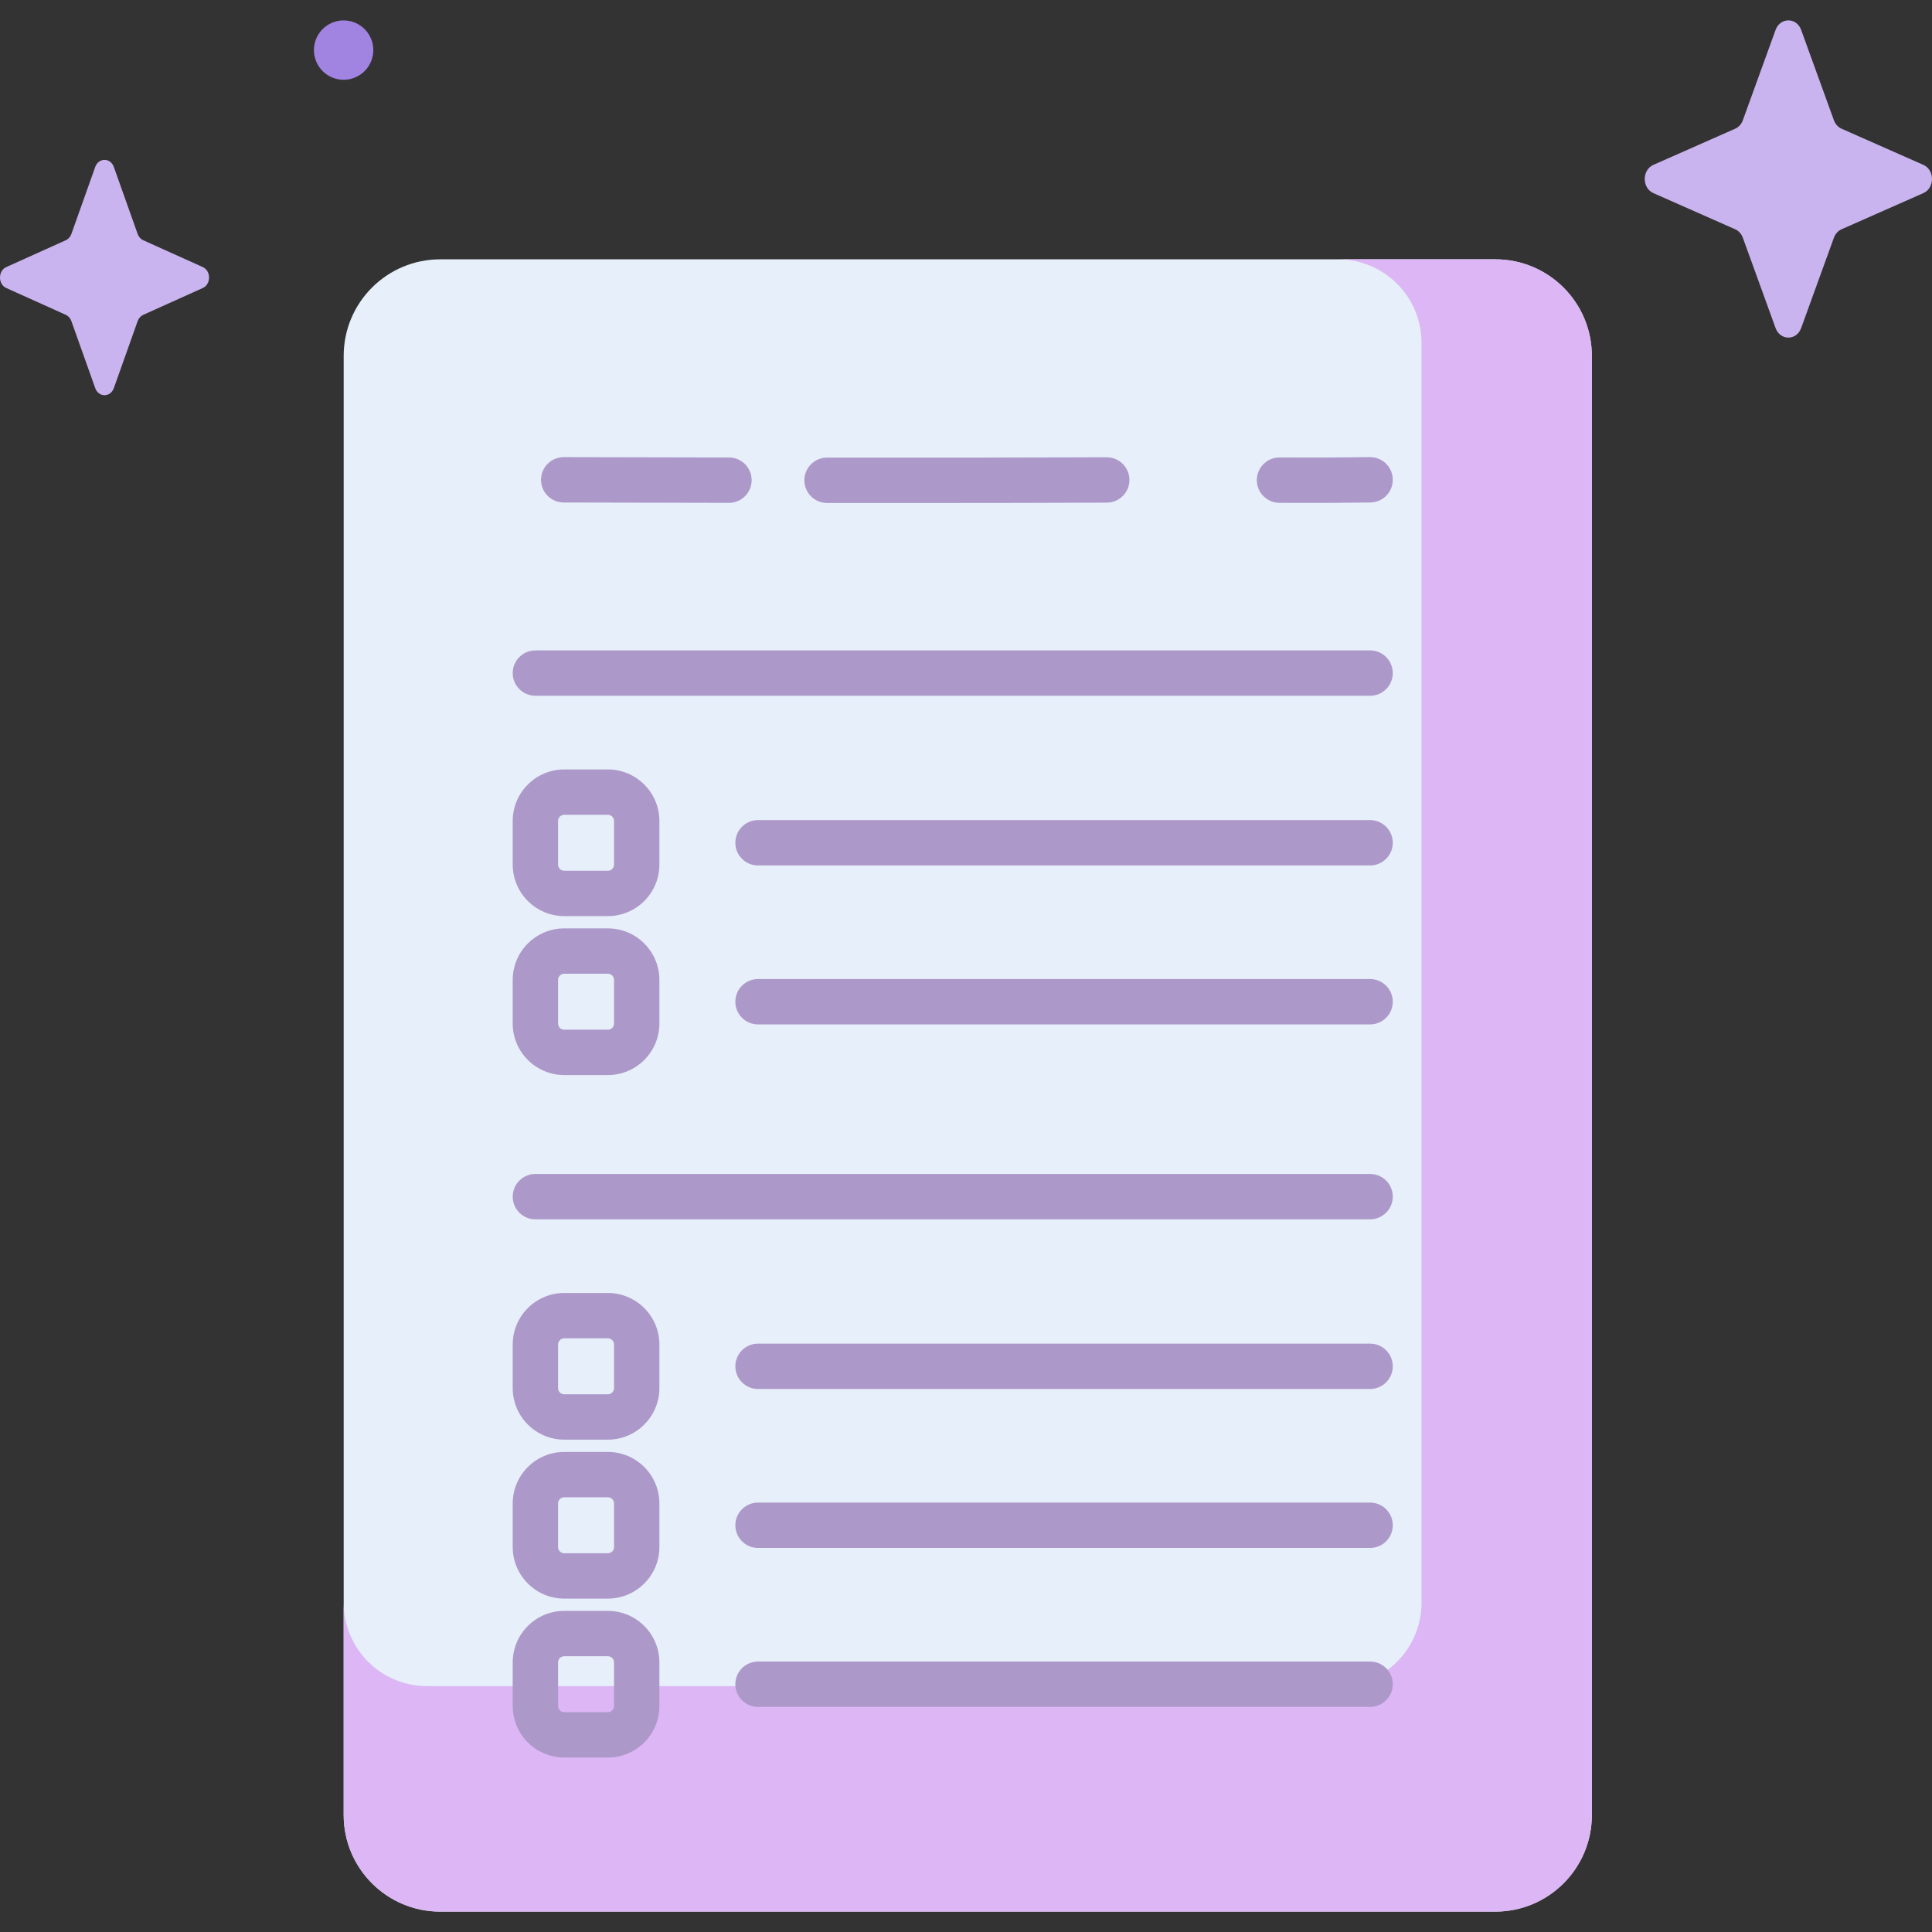 <svg id="Capa_1" enable-background="new 0 0 512 512" height="512" viewBox="0 0 512 512" width="512" xmlns="http://www.w3.org/2000/svg"><rect x="0" y="0" width="512" height="512" fill="#333333" stroke="none"/><g><g><path d="m396.266 506.598h-279.595c-14.133 0-25.59-11.457-25.59-25.59v-386.694c0-14.133 11.457-25.59 25.59-25.59h279.595c14.133 0 25.59 11.457 25.59 25.59v386.694c0 14.132-11.457 25.59-25.59 25.59z" fill="#e7effa"/><path d="m396.266 68.723h-41.648c12.204 0 22.098 9.894 22.098 22.098v333.923c0 12.205-9.894 22.098-22.098 22.098h-241.44c-12.204 0-22.098-9.893-22.098-22.098v56.263c0 14.133 11.457 25.59 25.59 25.59h279.595c14.133 0 25.59-11.457 25.59-25.59v-386.693c.001-14.133-11.456-25.591-25.589-25.591z" fill="#dcb6f5"/><g><path d="m346.823 133.278c-2.607 0-5.204-.009-7.782-.025-3.32-.022-5.992-2.731-5.971-6.051.022-3.306 2.709-5.971 6.01-5.971h.041c7.86.051 15.898.024 23.887-.083 3.367-.044 6.047 2.609 6.091 5.929.045 3.319-2.609 6.047-5.929 6.091-5.449.073-10.922.11-16.347.11z" fill="#ad99c9"/></g><g><path d="m240.123 133.302c-6.677 0-13.641-.004-20.952-.011-3.32-.003-6.008-2.697-6.005-6.017.003-3.318 2.694-6.005 6.011-6.005h.006c28.965.026 52.506.001 74.093-.087h.025c3.308 0 5.996 2.675 6.01 5.986.014 3.319-2.667 6.022-5.987 6.035-16.156.067-33.409.099-53.201.099z" fill="#ad99c9"/></g><g><path d="m193.184 133.261c-.003 0-.005 0-.008 0-14.602-.019-29.205-.049-43.806-.092-3.32-.01-6.003-2.709-5.993-6.029.01-3.314 2.699-5.993 6.011-5.993h.018c14.596.043 29.191.073 43.787.092 3.32.004 6.007 2.699 6.003 6.019-.005 3.316-2.695 6.003-6.012 6.003z" fill="#ad99c9"/></g><g><path d="m363.09 229.354h-162.206c-3.32 0-6.011-2.691-6.011-6.011s2.691-6.011 6.011-6.011h162.206c3.319 0 6.011 2.691 6.011 6.011s-2.691 6.011-6.011 6.011z" fill="#ad99c9"/></g><g><path d="m363.09 184.388h-221.205c-3.32 0-6.011-2.691-6.011-6.011s2.691-6.011 6.011-6.011h221.205c3.319 0 6.011 2.691 6.011 6.011s-2.691 6.011-6.011 6.011z" fill="#ad99c9"/></g><g><path d="m161.092 242.779h-11.562c-7.53 0-13.657-6.126-13.657-13.656v-11.561c0-7.529 6.126-13.656 13.657-13.656h11.561c7.529 0 13.656 6.126 13.656 13.656v11.561c0 7.53-6.126 13.656-13.655 13.656zm-11.562-26.851c-.901 0-1.635.733-1.635 1.634v11.561c0 .901.734 1.634 1.635 1.634h11.561c.901 0 1.634-.733 1.634-1.634v-11.561c0-.901-.733-1.634-1.634-1.634z" fill="#ad99c9"/></g><g><path d="m363.09 271.478h-162.206c-3.32 0-6.011-2.691-6.011-6.011s2.691-6.011 6.011-6.011h162.206c3.319 0 6.011 2.691 6.011 6.011s-2.691 6.011-6.011 6.011z" fill="#ad99c9"/></g><g><path d="m161.092 284.903h-11.562c-7.53 0-13.657-6.126-13.657-13.656v-11.561c0-7.529 6.126-13.656 13.657-13.656h11.561c7.529 0 13.656 6.127 13.656 13.656v11.561c0 7.529-6.126 13.656-13.655 13.656zm-11.562-26.851c-.901 0-1.635.733-1.635 1.634v11.561c0 .901.734 1.634 1.635 1.634h11.561c.901 0 1.634-.733 1.634-1.634v-11.561c0-.901-.733-1.634-1.634-1.634z" fill="#ad99c9"/></g><g><path d="m363.09 368.098h-162.206c-3.32 0-6.011-2.691-6.011-6.011s2.691-6.011 6.011-6.011h162.206c3.319 0 6.011 2.691 6.011 6.011 0 3.319-2.691 6.011-6.011 6.011z" fill="#ad99c9"/></g><g><path d="m363.09 323.133h-221.205c-3.32 0-6.011-2.691-6.011-6.011 0-3.319 2.691-6.011 6.011-6.011h221.205c3.319 0 6.011 2.691 6.011 6.011 0 3.319-2.691 6.011-6.011 6.011z" fill="#ad99c9"/></g><g><path d="m161.092 381.524h-11.562c-7.53 0-13.657-6.126-13.657-13.656v-11.561c0-7.529 6.126-13.656 13.657-13.656h11.561c7.529 0 13.656 6.126 13.656 13.656v11.561c0 7.529-6.126 13.656-13.655 13.656zm-11.562-26.851c-.901 0-1.635.733-1.635 1.634v11.561c0 .901.734 1.634 1.635 1.634h11.561c.901 0 1.634-.733 1.634-1.634v-11.561c0-.901-.733-1.634-1.634-1.634z" fill="#ad99c9"/></g><g><path d="m363.09 410.221h-162.206c-3.32 0-6.011-2.691-6.011-6.011s2.691-6.011 6.011-6.011h162.206c3.319 0 6.011 2.691 6.011 6.011s-2.691 6.011-6.011 6.011z" fill="#ad99c9"/></g><g><path d="m161.092 423.647h-11.562c-7.53 0-13.657-6.126-13.657-13.656v-11.561c0-7.529 6.126-13.656 13.657-13.656h11.561c7.529 0 13.656 6.126 13.656 13.656v11.561c0 7.53-6.126 13.656-13.655 13.656zm-11.562-26.85c-.901 0-1.635.733-1.635 1.634v11.561c0 .901.734 1.634 1.635 1.634h11.561c.901 0 1.634-.733 1.634-1.634v-11.562c0-.901-.733-1.634-1.634-1.634h-11.561z" fill="#ad99c9"/></g><g><path d="m363.09 452.346h-162.206c-3.32 0-6.011-2.691-6.011-6.011s2.691-6.011 6.011-6.011h162.206c3.319 0 6.011 2.691 6.011 6.011s-2.691 6.011-6.011 6.011z" fill="#ad99c9"/></g><g><path d="m161.092 465.771h-11.562c-7.53 0-13.657-6.126-13.657-13.656v-11.561c0-7.529 6.126-13.656 13.657-13.656h11.561c7.529 0 13.656 6.126 13.656 13.656v11.561c0 7.53-6.126 13.656-13.655 13.656zm-11.562-26.851c-.901 0-1.635.733-1.635 1.634v11.561c0 .901.734 1.634 1.635 1.634h11.561c.901 0 1.634-.733 1.634-1.634v-11.561c0-.901-.733-1.634-1.634-1.634z" fill="#ad99c9"/></g></g><g><ellipse cx="91.081" cy="13.271" fill="#a183e2" rx="7.869" ry="7.869" transform="matrix(.16 -.987 .987 .16 63.391 101.05)"/><g fill="#cab4ef"><path d="m30.17 44.254 6.312 17.749c.27.76.805 1.362 1.48 1.666l15.769 7.105c2.228 1.004 2.228 4.553 0 5.557l-15.769 7.105c-.675.304-1.21.906-1.48 1.666l-6.312 17.748c-.892 2.507-4.045 2.507-4.937 0l-6.313-17.749c-.27-.76-.805-1.362-1.48-1.666l-15.769-7.105c-2.228-1.004-2.228-4.553 0-5.557l15.769-7.105c.675-.304 1.21-.906 1.48-1.666l6.312-17.749c.892-2.507 4.046-2.507 4.938.001z"/><path d="m477.328 7.938 8.673 23.927c.371 1.024 1.107 1.836 2.034 2.246l21.668 9.578c3.061 1.353 3.061 6.138 0 7.491l-21.668 9.578c-.928.41-1.663 1.222-2.034 2.246l-8.673 23.927c-1.225 3.381-5.559 3.381-6.784 0l-8.673-23.927c-.371-1.024-1.107-1.836-2.034-2.246l-21.668-9.578c-3.061-1.353-3.061-6.138 0-7.491l21.668-9.578c.928-.41 1.663-1.222 2.034-2.246l8.673-23.927c1.225-3.381 5.559-3.381 6.784 0z"/></g></g></g></svg>